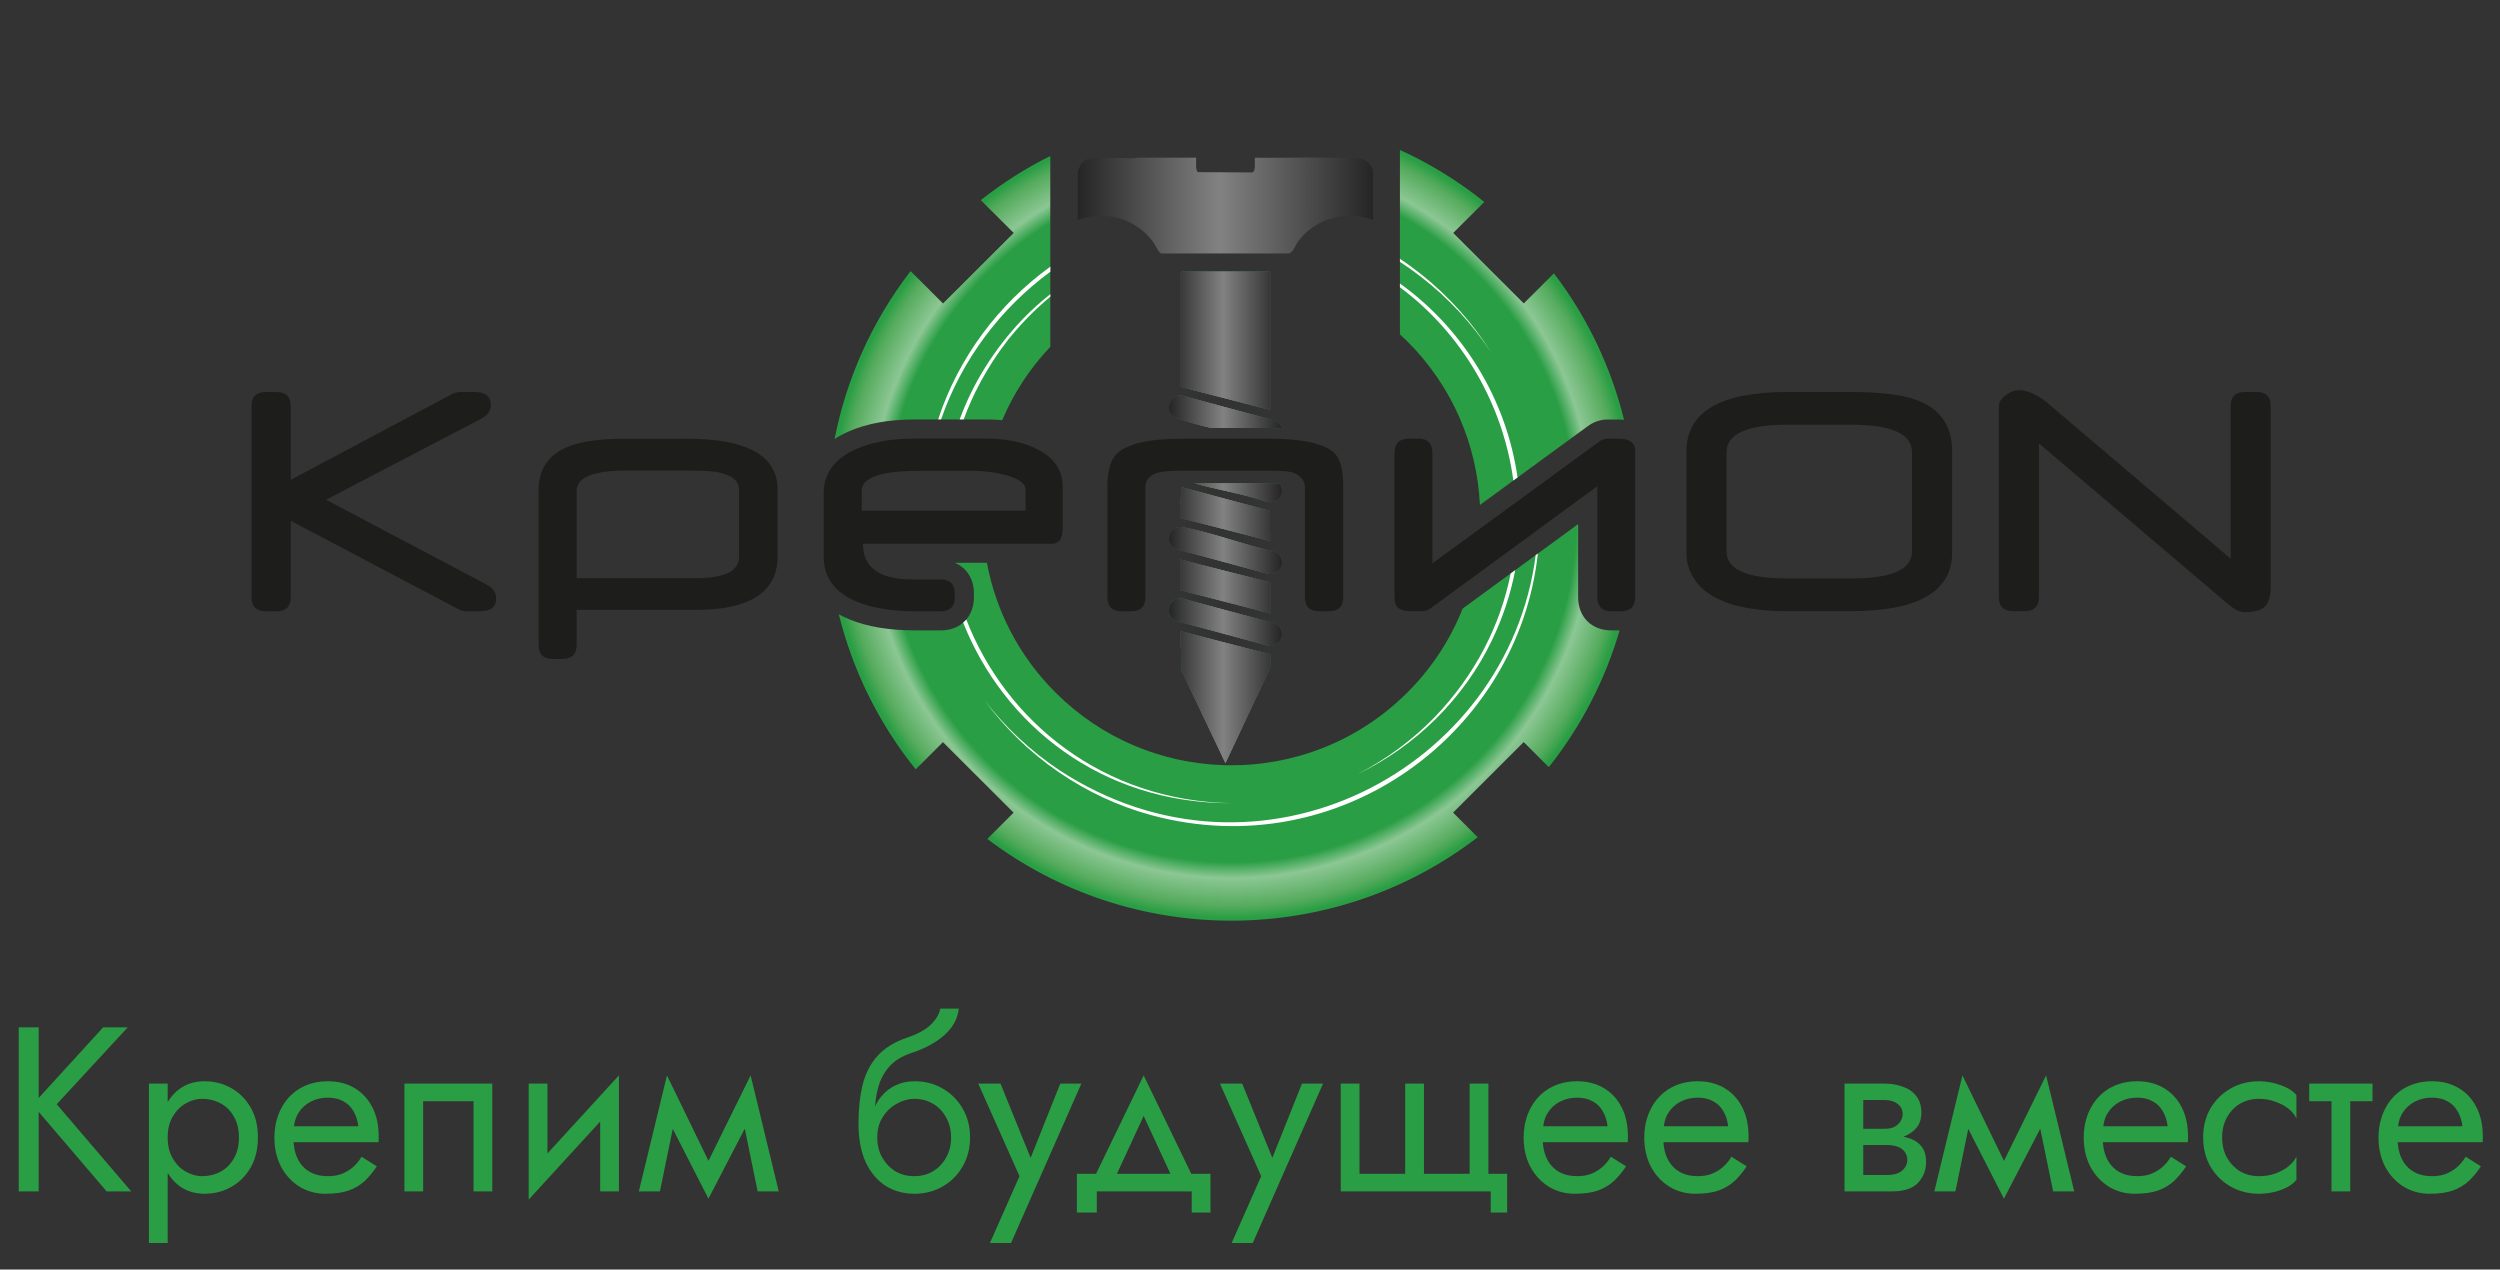<?xml version="1.0" encoding="UTF-8"?>
<svg xmlns="http://www.w3.org/2000/svg" width="128" height="65" viewBox="0 0 128 65" fill="none">
  <rect x="0" y="0" width="128" height="65" fill="#333333" stroke="none"/>
  <path d="M0.96 52.6H1.98V61H0.96V52.6ZM5.28 52.6H6.54L2.904 56.536L6.72 61H5.46L1.668 56.56L5.28 52.6ZM8.585 63.64H7.625V55.48H8.585V63.64ZM13.205 58.24C13.205 58.832 13.081 59.344 12.833 59.776C12.585 60.208 12.253 60.54 11.837 60.772C11.429 61.004 10.973 61.12 10.469 61.12C10.013 61.12 9.609 61.004 9.257 60.772C8.913 60.54 8.641 60.208 8.441 59.776C8.249 59.344 8.153 58.832 8.153 58.24C8.153 57.64 8.249 57.128 8.441 56.704C8.641 56.272 8.913 55.94 9.257 55.708C9.609 55.476 10.013 55.36 10.469 55.36C10.973 55.36 11.429 55.476 11.837 55.708C12.253 55.94 12.585 56.272 12.833 56.704C13.081 57.128 13.205 57.64 13.205 58.24ZM12.233 58.24C12.233 57.816 12.145 57.456 11.969 57.16C11.801 56.864 11.573 56.64 11.285 56.488C11.005 56.336 10.693 56.26 10.349 56.26C10.069 56.26 9.793 56.336 9.521 56.488C9.249 56.64 9.025 56.864 8.849 57.16C8.673 57.456 8.585 57.816 8.585 58.24C8.585 58.664 8.673 59.024 8.849 59.32C9.025 59.616 9.249 59.84 9.521 59.992C9.793 60.144 10.069 60.22 10.349 60.22C10.693 60.22 11.005 60.144 11.285 59.992C11.573 59.84 11.801 59.616 11.969 59.32C12.145 59.024 12.233 58.664 12.233 58.24ZM14.661 58.48V57.664H18.345C18.313 57.376 18.233 57.124 18.105 56.908C17.985 56.684 17.813 56.512 17.589 56.392C17.373 56.264 17.105 56.2 16.785 56.2C16.465 56.2 16.173 56.268 15.909 56.404C15.645 56.54 15.433 56.736 15.273 56.992C15.121 57.24 15.045 57.536 15.045 57.88L15.021 58.24C15.021 58.664 15.093 59.024 15.237 59.32C15.381 59.616 15.585 59.84 15.849 59.992C16.113 60.144 16.425 60.22 16.785 60.22C17.057 60.22 17.297 60.18 17.505 60.1C17.721 60.012 17.913 59.896 18.081 59.752C18.249 59.6 18.393 59.424 18.513 59.224L19.293 59.716C19.109 59.996 18.905 60.244 18.681 60.46C18.457 60.668 18.185 60.832 17.865 60.952C17.545 61.064 17.145 61.12 16.665 61.12C16.169 61.12 15.721 60.996 15.321 60.748C14.929 60.5 14.617 60.16 14.385 59.728C14.161 59.288 14.049 58.792 14.049 58.24C14.049 58.136 14.053 58.036 14.061 57.94C14.069 57.844 14.081 57.748 14.097 57.652C14.177 57.196 14.337 56.796 14.577 56.452C14.817 56.108 15.125 55.84 15.501 55.648C15.885 55.456 16.313 55.36 16.785 55.36C17.305 55.36 17.761 55.476 18.153 55.708C18.545 55.94 18.849 56.268 19.065 56.692C19.281 57.108 19.389 57.608 19.389 58.192C19.389 58.24 19.389 58.288 19.389 58.336C19.389 58.384 19.385 58.432 19.377 58.48H14.661ZM25.205 55.48V61H24.245V56.38H21.665V61H20.705V55.48H25.205ZM31.629 56.44L27.069 61.42L27.129 60.04L31.689 55.06L31.629 56.44ZM28.029 55.48V60.1L27.069 61.42V55.48H28.029ZM31.689 55.06V61H30.729V56.38L31.689 55.06ZM38.792 61L37.892 56.62L38.432 55.06L39.872 61H38.792ZM35.912 60.172L38.432 55.06L38.552 56.98L36.272 61.372L35.912 60.172ZM36.272 61.372L34.028 56.98L34.148 55.06L36.632 60.172L36.272 61.372ZM32.708 61L34.148 55.06L34.688 56.62L33.788 61H32.708ZM46.811 56.26V55.36C47.355 55.36 47.839 55.484 48.263 55.732C48.695 55.98 49.035 56.32 49.283 56.752C49.539 57.184 49.667 57.68 49.667 58.24C49.667 58.792 49.539 59.288 49.283 59.728C49.035 60.16 48.695 60.5 48.263 60.748C47.839 60.996 47.355 61.12 46.811 61.12C46.275 61.12 45.791 60.988 45.359 60.724C44.927 60.452 44.583 60.048 44.327 59.512C44.079 58.976 43.955 58.312 43.955 57.52L44.915 58.24C44.915 58.624 44.999 58.964 45.167 59.26C45.335 59.556 45.559 59.792 45.839 59.968C46.127 60.136 46.451 60.22 46.811 60.22C47.171 60.22 47.491 60.136 47.771 59.968C48.059 59.792 48.283 59.556 48.443 59.26C48.611 58.964 48.695 58.624 48.695 58.24C48.695 57.856 48.611 57.516 48.443 57.22C48.283 56.916 48.059 56.68 47.771 56.512C47.491 56.344 47.171 56.26 46.811 56.26ZM44.483 58.24C44.483 57.792 44.539 57.392 44.651 57.04C44.763 56.68 44.923 56.376 45.131 56.128C45.339 55.88 45.583 55.692 45.863 55.564C46.151 55.428 46.467 55.36 46.811 55.36V56.26C46.603 56.26 46.387 56.304 46.163 56.392C45.939 56.48 45.731 56.608 45.539 56.776C45.355 56.944 45.203 57.152 45.083 57.4C44.971 57.64 44.915 57.92 44.915 58.24H44.483ZM43.955 57.52C43.955 56.768 44.027 56.104 44.171 55.528C44.315 54.952 44.567 54.464 44.927 54.064C45.295 53.656 45.799 53.344 46.439 53.128C46.983 52.944 47.387 52.724 47.651 52.468C47.923 52.204 48.087 51.928 48.143 51.64H49.091C49.051 51.992 48.923 52.316 48.707 52.612C48.491 52.9 48.207 53.152 47.855 53.368C47.511 53.584 47.119 53.764 46.679 53.908C46.183 54.068 45.795 54.308 45.515 54.628C45.243 54.948 45.055 55.312 44.951 55.72C44.847 56.12 44.795 56.52 44.795 56.92V58.156L43.955 57.52ZM55.366 55.48L51.766 63.64H50.686L52.198 60.22L50.086 55.48H51.226L52.978 59.8L52.582 59.752L54.286 55.48H55.366ZM58.556 57.136L56.936 60.64H55.856L58.556 55.06L61.256 60.64H60.176L58.556 57.136ZM61.016 61H56.156V62.08H55.136V60.1H61.976V62.08H61.016V61ZM67.741 55.48L64.141 63.64H63.061L64.573 60.22L62.461 55.48H63.601L65.353 59.8L64.957 59.752L66.661 55.48H67.741ZM72.906 60.1H75.246V55.48H76.206V60.1H77.166V62.08H76.326V61H68.646V55.48H69.606V60.1H71.946V55.48H72.906V60.1ZM78.622 58.48V57.664H82.306C82.274 57.376 82.194 57.124 82.066 56.908C81.946 56.684 81.774 56.512 81.55 56.392C81.334 56.264 81.066 56.2 80.746 56.2C80.426 56.2 80.134 56.268 79.87 56.404C79.606 56.54 79.394 56.736 79.234 56.992C79.082 57.24 79.006 57.536 79.006 57.88L78.982 58.24C78.982 58.664 79.054 59.024 79.198 59.32C79.342 59.616 79.546 59.84 79.81 59.992C80.074 60.144 80.386 60.22 80.746 60.22C81.018 60.22 81.258 60.18 81.466 60.1C81.682 60.012 81.874 59.896 82.042 59.752C82.21 59.6 82.354 59.424 82.474 59.224L83.254 59.716C83.07 59.996 82.866 60.244 82.642 60.46C82.418 60.668 82.146 60.832 81.826 60.952C81.506 61.064 81.106 61.12 80.626 61.12C80.13 61.12 79.682 60.996 79.282 60.748C78.89 60.5 78.578 60.16 78.346 59.728C78.122 59.288 78.01 58.792 78.01 58.24C78.01 58.136 78.014 58.036 78.022 57.94C78.03 57.844 78.042 57.748 78.058 57.652C78.138 57.196 78.298 56.796 78.538 56.452C78.778 56.108 79.086 55.84 79.462 55.648C79.846 55.456 80.274 55.36 80.746 55.36C81.266 55.36 81.722 55.476 82.114 55.708C82.506 55.94 82.81 56.268 83.026 56.692C83.242 57.108 83.35 57.608 83.35 58.192C83.35 58.24 83.35 58.288 83.35 58.336C83.35 58.384 83.346 58.432 83.338 58.48H78.622ZM84.798 58.48V57.664H88.482C88.45 57.376 88.37 57.124 88.242 56.908C88.122 56.684 87.95 56.512 87.726 56.392C87.51 56.264 87.242 56.2 86.922 56.2C86.602 56.2 86.31 56.268 86.046 56.404C85.782 56.54 85.57 56.736 85.41 56.992C85.258 57.24 85.182 57.536 85.182 57.88L85.158 58.24C85.158 58.664 85.23 59.024 85.374 59.32C85.518 59.616 85.722 59.84 85.986 59.992C86.25 60.144 86.562 60.22 86.922 60.22C87.194 60.22 87.434 60.18 87.642 60.1C87.858 60.012 88.05 59.896 88.218 59.752C88.386 59.6 88.53 59.424 88.65 59.224L89.43 59.716C89.246 59.996 89.042 60.244 88.818 60.46C88.594 60.668 88.322 60.832 88.002 60.952C87.682 61.064 87.282 61.12 86.802 61.12C86.306 61.12 85.858 60.996 85.458 60.748C85.066 60.5 84.754 60.16 84.522 59.728C84.298 59.288 84.186 58.792 84.186 58.24C84.186 58.136 84.19 58.036 84.198 57.94C84.206 57.844 84.218 57.748 84.234 57.652C84.314 57.196 84.474 56.796 84.714 56.452C84.954 56.108 85.262 55.84 85.638 55.648C86.022 55.456 86.45 55.36 86.922 55.36C87.442 55.36 87.898 55.476 88.29 55.708C88.682 55.94 88.986 56.268 89.202 56.692C89.418 57.108 89.526 57.608 89.526 58.192C89.526 58.24 89.526 58.288 89.526 58.336C89.526 58.384 89.522 58.432 89.514 58.48H84.798ZM95.003 58.12H96.599C96.983 58.12 97.327 58.16 97.631 58.24C97.935 58.32 98.175 58.46 98.351 58.66C98.527 58.86 98.615 59.14 98.615 59.5C98.615 59.916 98.475 60.272 98.195 60.568C97.923 60.856 97.471 61 96.839 61H95.003V60.16H96.599C96.959 60.16 97.223 60.084 97.391 59.932C97.567 59.78 97.655 59.596 97.655 59.38C97.655 59.268 97.631 59.168 97.583 59.08C97.543 58.992 97.479 58.912 97.391 58.84C97.311 58.768 97.203 58.716 97.067 58.684C96.939 58.644 96.783 58.624 96.599 58.624H95.003V58.12ZM95.003 58.36V57.796H96.479C96.623 57.796 96.751 57.78 96.863 57.748C96.983 57.708 97.083 57.652 97.163 57.58C97.243 57.508 97.303 57.428 97.343 57.34C97.391 57.244 97.415 57.144 97.415 57.04C97.415 56.824 97.331 56.652 97.163 56.524C96.995 56.388 96.767 56.32 96.479 56.32H95.003V55.48H96.479C96.823 55.48 97.135 55.532 97.415 55.636C97.703 55.732 97.935 55.892 98.111 56.116C98.287 56.332 98.375 56.62 98.375 56.98C98.375 57.292 98.287 57.552 98.111 57.76C97.935 57.96 97.703 58.112 97.415 58.216C97.135 58.312 96.823 58.36 96.479 58.36H95.003ZM94.439 55.48H95.399V61H94.439V55.48ZM105.121 61L104.221 56.62L104.761 55.06L106.201 61H105.121ZM102.241 60.172L104.761 55.06L104.881 56.98L102.601 61.372L102.241 60.172ZM102.601 61.372L100.357 56.98L100.477 55.06L102.961 60.172L102.601 61.372ZM99.037 61L100.477 55.06L101.017 56.62L100.117 61H99.037ZM107.298 58.48V57.664H110.982C110.95 57.376 110.87 57.124 110.742 56.908C110.622 56.684 110.45 56.512 110.226 56.392C110.01 56.264 109.742 56.2 109.422 56.2C109.102 56.2 108.81 56.268 108.546 56.404C108.282 56.54 108.07 56.736 107.91 56.992C107.758 57.24 107.682 57.536 107.682 57.88L107.658 58.24C107.658 58.664 107.73 59.024 107.874 59.32C108.018 59.616 108.222 59.84 108.486 59.992C108.75 60.144 109.062 60.22 109.422 60.22C109.694 60.22 109.934 60.18 110.142 60.1C110.358 60.012 110.55 59.896 110.718 59.752C110.886 59.6 111.03 59.424 111.15 59.224L111.93 59.716C111.746 59.996 111.542 60.244 111.318 60.46C111.094 60.668 110.822 60.832 110.502 60.952C110.182 61.064 109.782 61.12 109.302 61.12C108.806 61.12 108.358 60.996 107.958 60.748C107.566 60.5 107.254 60.16 107.022 59.728C106.798 59.288 106.686 58.792 106.686 58.24C106.686 58.136 106.69 58.036 106.698 57.94C106.706 57.844 106.718 57.748 106.734 57.652C106.814 57.196 106.974 56.796 107.214 56.452C107.454 56.108 107.762 55.84 108.138 55.648C108.522 55.456 108.95 55.36 109.422 55.36C109.942 55.36 110.398 55.476 110.79 55.708C111.182 55.94 111.486 56.268 111.702 56.692C111.918 57.108 112.026 57.608 112.026 58.192C112.026 58.24 112.026 58.288 112.026 58.336C112.026 58.384 112.022 58.432 112.014 58.48H107.298ZM113.773 58.24C113.773 58.624 113.853 58.964 114.013 59.26C114.181 59.556 114.405 59.792 114.685 59.968C114.973 60.136 115.297 60.22 115.657 60.22C115.953 60.22 116.229 60.176 116.485 60.088C116.749 59.992 116.977 59.868 117.169 59.716C117.361 59.556 117.497 59.388 117.577 59.212V60.412C117.385 60.636 117.109 60.812 116.749 60.94C116.397 61.06 116.033 61.12 115.657 61.12C115.121 61.12 114.637 60.996 114.205 60.748C113.773 60.5 113.429 60.16 113.173 59.728C112.925 59.288 112.801 58.792 112.801 58.24C112.801 57.68 112.925 57.184 113.173 56.752C113.429 56.32 113.773 55.98 114.205 55.732C114.637 55.484 115.121 55.36 115.657 55.36C116.033 55.36 116.397 55.424 116.749 55.552C117.109 55.672 117.385 55.844 117.577 56.068V57.268C117.497 57.084 117.361 56.916 117.169 56.764C116.977 56.612 116.749 56.492 116.485 56.404C116.229 56.308 115.953 56.26 115.657 56.26C115.297 56.26 114.973 56.344 114.685 56.512C114.405 56.68 114.181 56.916 114.013 57.22C113.853 57.516 113.773 57.856 113.773 58.24ZM118.232 55.48H121.472V56.38H118.232V55.48ZM119.372 55.72H120.332V61H119.372V55.72ZM122.391 58.48V57.664H126.075C126.043 57.376 125.963 57.124 125.835 56.908C125.715 56.684 125.543 56.512 125.319 56.392C125.103 56.264 124.835 56.2 124.515 56.2C124.195 56.2 123.903 56.268 123.639 56.404C123.375 56.54 123.163 56.736 123.003 56.992C122.851 57.24 122.775 57.536 122.775 57.88L122.751 58.24C122.751 58.664 122.823 59.024 122.967 59.32C123.111 59.616 123.315 59.84 123.579 59.992C123.843 60.144 124.155 60.22 124.515 60.22C124.787 60.22 125.027 60.18 125.235 60.1C125.451 60.012 125.643 59.896 125.811 59.752C125.979 59.6 126.123 59.424 126.243 59.224L127.023 59.716C126.839 59.996 126.635 60.244 126.411 60.46C126.187 60.668 125.915 60.832 125.595 60.952C125.275 61.064 124.875 61.12 124.395 61.12C123.899 61.12 123.451 60.996 123.051 60.748C122.659 60.5 122.347 60.16 122.115 59.728C121.891 59.288 121.779 58.792 121.779 58.24C121.779 58.136 121.783 58.036 121.791 57.94C121.799 57.844 121.811 57.748 121.827 57.652C121.907 57.196 122.067 56.796 122.307 56.452C122.547 56.108 122.855 55.84 123.231 55.648C123.615 55.456 124.043 55.36 124.515 55.36C125.035 55.36 125.491 55.476 125.883 55.708C126.275 55.94 126.579 56.268 126.795 56.692C127.011 57.108 127.119 57.608 127.119 58.192C127.119 58.24 127.119 58.288 127.119 58.336C127.119 58.384 127.115 58.432 127.107 58.48H122.391Z" fill="#2A9E44"></path>
  <path d="M53.763 15.201C53.677 15.275 53.59 15.346 53.506 15.422C53.209 15.68 52.92 15.95 52.645 16.233C52.584 16.294 52.525 16.358 52.466 16.421C52.391 16.498 52.32 16.574 52.25 16.653C52.151 16.759 52.057 16.866 51.965 16.976C51.855 17.104 51.748 17.231 51.642 17.361C51.355 17.732 51.086 18.106 50.84 18.487C50.793 18.558 50.75 18.63 50.705 18.701C50.565 18.924 50.432 19.15 50.306 19.378C50.257 19.462 50.209 19.544 50.168 19.631C50.088 19.78 50.011 19.931 49.936 20.08C49.889 20.174 49.846 20.266 49.803 20.363C49.771 20.427 49.742 20.492 49.714 20.557C49.649 20.7 49.589 20.843 49.529 20.988C49.463 21.151 49.402 21.312 49.343 21.475H50.477C50.764 21.475 51.045 21.487 51.314 21.514C51.886 20.16 52.708 18.883 53.775 17.755V15.191C53.775 15.191 53.765 15.199 53.759 15.203L53.763 15.201ZM79.56 13.996L78.017 15.534L74.404 11.928L75.996 10.339C74.646 9.258 73.194 8.369 71.676 7.677V17.117C71.804 17.233 71.93 17.353 72.056 17.479C74.387 19.805 75.627 22.809 75.772 25.854L77.486 24.602L77.701 24.447L78.565 23.814L78.569 23.809L81.299 21.818C81.6 21.596 81.948 21.479 82.309 21.479H82.897C82.986 21.479 83.07 21.483 83.151 21.491C82.492 18.828 81.295 16.274 79.562 13.996H79.56ZM82.51 32.277C81.488 32.277 80.8 31.59 80.8 30.57V26.833L78.74 28.341H78.738L78.63 28.42L77.579 29.191L77.347 29.36L74.888 31.159C74.269 32.724 73.321 34.194 72.054 35.459C69.522 37.986 66.189 39.228 62.871 39.181C62.785 39.181 62.696 39.179 62.61 39.175C59.498 39.069 56.418 37.831 54.042 35.457C52.157 33.576 50.984 31.249 50.53 28.816H48.883C49.49 29.064 49.866 29.636 49.866 30.392V30.568C49.866 31.031 49.722 31.428 49.474 31.72C49.425 31.779 49.37 31.83 49.315 31.879C49.022 32.134 48.627 32.277 48.161 32.277H46.915C45.526 32.277 44.406 32.091 43.486 31.71C43.291 31.63 43.112 31.543 42.947 31.449C43.651 34.286 44.962 37.001 46.884 39.391L48.279 37.998L51.896 41.608L50.55 42.952C57.955 48.563 68.28 48.533 75.66 42.865L74.398 41.606L78.015 37.994L79.298 39.277C80.987 37.15 82.195 34.767 82.925 32.275H82.51V32.277ZM50.215 10.247L51.902 11.928L48.283 15.538L46.623 13.88C44.63 16.466 43.332 19.415 42.731 22.476C42.943 22.338 43.181 22.209 43.45 22.091C44.386 21.681 45.524 21.475 46.837 21.475H50.477C50.764 21.475 51.045 21.487 51.314 21.514C51.886 20.16 52.708 18.883 53.775 17.755V7.985C52.531 8.605 51.336 9.362 50.214 10.249L50.215 10.247ZM53.763 15.201C53.677 15.275 53.59 15.346 53.506 15.422C53.209 15.68 52.92 15.95 52.645 16.233C52.584 16.294 52.525 16.358 52.466 16.421C52.391 16.498 52.32 16.574 52.25 16.653C52.151 16.759 52.057 16.866 51.965 16.976C51.855 17.104 51.748 17.231 51.642 17.361C51.355 17.732 51.086 18.106 50.84 18.487C50.793 18.558 50.75 18.63 50.705 18.701C50.565 18.924 50.432 19.15 50.306 19.378C50.257 19.462 50.209 19.544 50.168 19.631C50.088 19.78 50.011 19.931 49.936 20.08C49.889 20.174 49.846 20.266 49.803 20.363C49.771 20.427 49.742 20.492 49.714 20.557C49.649 20.7 49.589 20.843 49.529 20.988C49.463 21.151 49.402 21.312 49.343 21.475H50.477C50.764 21.475 51.045 21.487 51.314 21.514C51.886 20.16 52.708 18.883 53.775 17.755V15.191C53.775 15.191 53.765 15.199 53.759 15.203L53.763 15.201Z" fill="url(#paint0_radial_1318_104)"></path>
  <path d="M49.345 21.473H49.136C49.804 19.652 50.872 17.902 52.377 16.323C52.816 15.872 53.281 15.45 53.777 15.062V15.189C53.777 15.189 53.767 15.197 53.761 15.201C53.672 15.271 53.588 15.346 53.504 15.422C53.207 15.68 52.918 15.95 52.643 16.233C52.582 16.294 52.523 16.358 52.464 16.421C52.389 16.498 52.318 16.574 52.248 16.653C52.149 16.759 52.055 16.866 51.963 16.976C51.852 17.104 51.746 17.231 51.64 17.361C51.353 17.732 51.084 18.106 50.838 18.487C50.791 18.558 50.748 18.63 50.703 18.701C50.563 18.924 50.429 19.15 50.304 19.378C50.255 19.462 50.207 19.544 50.166 19.631C50.086 19.78 50.009 19.931 49.934 20.08C49.887 20.174 49.844 20.266 49.801 20.363C49.769 20.427 49.74 20.492 49.712 20.557C49.647 20.7 49.586 20.843 49.527 20.988C49.461 21.151 49.4 21.312 49.341 21.475L49.345 21.473Z" fill="white"></path>
  <path d="M63.046 41.123C56.375 41.145 51.385 37.096 49.315 31.879C49.372 31.83 49.425 31.779 49.474 31.72C51.505 36.948 56.477 41.005 63.044 41.123H63.046Z" fill="white"></path>
  <path d="M77.347 29.36L77.579 29.191C77.347 30.405 76.95 31.618 76.376 32.807C74.943 35.783 72.47 38.22 69.493 39.64C70.955 38.895 72.291 37.908 73.435 36.74C75.566 34.523 76.83 31.969 77.347 29.36Z" fill="white"></path>
  <path d="M71.676 14.708V14.516C74.933 16.849 77.132 20.47 77.698 24.447L77.484 24.602C76.957 20.718 74.886 17.098 71.676 14.708Z" fill="white"></path>
  <path d="M53.777 13.651V13.912C51.228 15.785 49.244 18.412 48.183 21.473H48.034C49.077 18.297 51.127 15.572 53.779 13.651H53.777Z" fill="white"></path>
  <path d="M76.378 18.095C75.389 16.578 74.139 15.234 72.706 14.137C72.374 13.88 72.03 13.635 71.676 13.406V13.251C72.056 13.502 72.421 13.769 72.775 14.051C74.196 15.185 75.421 16.558 76.378 18.095Z" fill="white"></path>
  <path d="M78.563 23.815C78.553 23.741 78.542 23.666 78.528 23.592C78.544 23.666 78.555 23.737 78.567 23.809L78.563 23.814V23.815Z" fill="white"></path>
  <path d="M78.738 28.341C77.738 37.527 68.598 44.329 58.974 41.743C55.55 40.823 52.487 38.7 50.4 35.848C51.473 37.241 52.776 38.455 54.237 39.432C64.461 46.124 77.209 39.422 78.628 28.422L78.736 28.343L78.738 28.341Z" fill="white"></path>
  <path d="M70.299 8.809V11.259C69.442 10.94 68.49 10.992 67.686 11.365C67.61 11.401 67.537 11.44 67.462 11.481C67.132 11.665 66.835 11.909 66.588 12.205C66.568 12.226 66.548 12.25 66.531 12.274C66.501 12.311 66.472 12.348 66.444 12.387C66.317 12.566 66.203 12.948 65.986 12.976H59.451C59.325 12.948 59.139 12.525 59.038 12.387C58.812 12.077 58.539 11.818 58.234 11.614C58.156 11.563 58.075 11.514 57.993 11.467C57.155 11.004 56.13 10.918 55.184 11.261V8.811C55.223 8.544 55.467 8.187 55.744 8.132C56.12 8.056 57.01 8.103 57.458 8.091C57.696 8.085 57.95 8.152 58.211 8.071H61.242C61.259 8.24 61.181 8.719 61.336 8.813L64.119 8.829C64.318 8.762 64.227 8.248 64.247 8.075C65.462 8.097 66.68 8.046 67.895 8.073C68.404 8.085 69.188 8.065 69.66 8.122C69.957 8.158 70.3 8.521 70.3 8.815L70.299 8.809Z" fill="url(#paint1_linear_1318_104)"></path>
  <path d="M65.057 14.026V20.996L60.43 19.805V13.976L60.501 13.906H65.005C64.992 13.953 65.055 14.01 65.055 14.026H65.057Z" fill="#299E44"></path>
  <path d="M65.057 33.505L65.033 34.198L62.871 38.797L62.743 39.071L62.612 38.792L60.503 34.361L60.43 32.314L65.057 33.505Z" fill="#299E44"></path>
  <path d="M65.057 29.864V31.41L60.43 30.219V28.649L64.976 29.801L65.057 29.864Z" fill="#299E44"></path>
  <path d="M65.033 27.698L60.479 26.535C60.332 26.421 60.516 25.193 60.481 24.938L65.011 26.15L65.033 27.698Z" fill="#299E44"></path>
  <path d="M64.99 33.074L60.253 31.8C59.683 31.614 59.754 30.759 60.322 30.659C60.426 30.641 60.524 30.639 60.624 30.67L65.245 31.91C65.884 32.216 65.687 33.072 64.99 33.074Z" fill="#299E44"></path>
  <path d="M65.615 21.936C65.338 21.916 65.043 21.909 64.728 21.909H61.998C61.823 21.867 61.652 21.824 61.479 21.781C61.088 21.681 60.711 21.567 60.345 21.438C60.245 21.402 60.092 21.34 60.019 21.265C59.63 20.882 59.962 20.229 60.491 20.245L65.259 21.53C65.398 21.589 65.497 21.677 65.554 21.781C65.583 21.83 65.603 21.881 65.615 21.936Z" fill="#299E44"></path>
  <path d="M65.56 25.416C65.538 25.462 65.505 25.503 65.469 25.54C65.312 25.699 65.066 25.734 64.852 25.689C63.694 25.291 62.352 25.083 61.145 24.745H64.726C65.169 24.745 65.403 24.761 65.514 24.775C65.534 24.8 65.55 24.822 65.56 24.845C65.654 25.02 65.66 25.238 65.56 25.416Z" fill="#299E44"></path>
  <path d="M65.56 29.081C65.442 29.293 65.19 29.44 64.844 29.362L60.192 28.102C59.683 27.871 59.773 27.086 60.322 26.994C60.51 26.964 60.675 27.019 60.858 27.055C62.299 27.349 63.769 27.916 65.212 28.232C65.381 28.298 65.495 28.4 65.561 28.522C65.666 28.699 65.658 28.91 65.561 29.081H65.56Z" fill="#299E44"></path>
  <path d="M65.057 14.026V20.996L60.43 19.805V13.976L60.501 13.906H65.005C64.992 13.953 65.055 14.01 65.055 14.026H65.057Z" fill="url(#paint2_linear_1318_104)"></path>
  <path d="M65.057 14.026V20.996L60.43 19.805V13.976L60.501 13.906H65.005C64.992 13.953 65.055 14.01 65.055 14.026H65.057Z" fill="url(#paint3_linear_1318_104)"></path>
  <path d="M65.057 33.505L65.033 34.198L62.871 38.797L62.743 39.071L62.612 38.792L60.503 34.361L60.43 32.314L65.057 33.505Z" fill="url(#paint4_linear_1318_104)"></path>
  <path d="M65.057 33.505L65.033 34.198L62.871 38.797L62.743 39.071L62.612 38.792L60.503 34.361L60.43 32.314L65.057 33.505Z" fill="url(#paint5_linear_1318_104)"></path>
  <path d="M65.057 29.864V31.41L60.43 30.219V28.649L64.976 29.801L65.057 29.864Z" fill="url(#paint6_linear_1318_104)"></path>
  <path d="M65.057 29.864V31.41L60.43 30.219V28.649L64.976 29.801L65.057 29.864Z" fill="url(#paint7_linear_1318_104)"></path>
  <path d="M65.033 27.698L60.479 26.535C60.332 26.421 60.516 25.193 60.481 24.938L65.011 26.15L65.033 27.698Z" fill="url(#paint8_linear_1318_104)"></path>
  <path d="M65.033 27.698L60.479 26.535C60.332 26.421 60.516 25.193 60.481 24.938L65.011 26.15L65.033 27.698Z" fill="url(#paint9_linear_1318_104)"></path>
  <path d="M64.99 33.074L60.253 31.8C59.683 31.614 59.754 30.759 60.322 30.659C60.426 30.641 60.524 30.639 60.624 30.67L65.245 31.91C65.884 32.216 65.687 33.072 64.99 33.074Z" fill="url(#paint10_linear_1318_104)"></path>
  <path d="M64.99 33.074L60.253 31.8C59.683 31.614 59.754 30.759 60.322 30.659C60.426 30.641 60.524 30.639 60.624 30.67L65.245 31.91C65.884 32.216 65.687 33.072 64.99 33.074Z" fill="url(#paint11_linear_1318_104)"></path>
  <path d="M65.615 21.936C65.338 21.916 65.043 21.909 64.728 21.909H61.998C61.823 21.867 61.652 21.824 61.479 21.781C61.088 21.681 60.711 21.567 60.345 21.438C60.245 21.402 60.092 21.34 60.019 21.265C59.63 20.882 59.962 20.229 60.491 20.245L65.259 21.53C65.398 21.589 65.497 21.677 65.554 21.781C65.583 21.83 65.603 21.881 65.615 21.936Z" fill="url(#paint12_linear_1318_104)"></path>
  <path d="M65.615 21.936C65.338 21.916 65.043 21.909 64.728 21.909H61.998C61.823 21.867 61.652 21.824 61.479 21.781C61.088 21.681 60.711 21.567 60.345 21.438C60.245 21.402 60.092 21.34 60.019 21.265C59.63 20.882 59.962 20.229 60.491 20.245L65.259 21.53C65.398 21.589 65.497 21.677 65.554 21.781C65.583 21.83 65.603 21.881 65.615 21.936Z" fill="url(#paint13_linear_1318_104)"></path>
  <path d="M65.56 25.416C65.538 25.462 65.505 25.503 65.469 25.54C65.312 25.699 65.066 25.734 64.852 25.689C63.694 25.291 62.352 25.083 61.145 24.745H64.726C65.169 24.745 65.403 24.761 65.514 24.775C65.534 24.8 65.55 24.822 65.56 24.845C65.654 25.02 65.66 25.238 65.56 25.416Z" fill="url(#paint14_linear_1318_104)"></path>
  <path d="M65.56 25.416C65.538 25.462 65.505 25.503 65.469 25.54C65.312 25.699 65.066 25.734 64.852 25.689C63.694 25.291 62.352 25.083 61.145 24.745H64.726C65.169 24.745 65.403 24.761 65.514 24.775C65.534 24.8 65.55 24.822 65.56 24.845C65.654 25.02 65.66 25.238 65.56 25.416Z" fill="url(#paint15_linear_1318_104)"></path>
  <path d="M65.56 29.081C65.442 29.293 65.19 29.44 64.844 29.362L60.192 28.102C59.683 27.871 59.773 27.086 60.322 26.994C60.51 26.964 60.675 27.019 60.858 27.055C62.299 27.349 63.769 27.916 65.212 28.232C65.381 28.298 65.495 28.4 65.561 28.522C65.666 28.699 65.658 28.91 65.561 29.081H65.56Z" fill="url(#paint16_linear_1318_104)"></path>
  <path d="M65.56 29.081C65.442 29.293 65.19 29.44 64.844 29.362L60.192 28.102C59.683 27.871 59.773 27.086 60.322 26.994C60.51 26.964 60.675 27.019 60.858 27.055C62.299 27.349 63.769 27.916 65.212 28.232C65.381 28.298 65.495 28.4 65.561 28.522C65.666 28.699 65.658 28.91 65.561 29.081H65.56Z" fill="url(#paint17_linear_1318_104)"></path>
  <path d="M24.912 29.927L16.693 25.587L24.645 21.434C24.969 21.265 25.132 21.032 25.132 20.739C25.132 20.296 24.857 20.072 24.309 20.072H23.536C23.466 20.072 23.352 20.1 23.194 20.151L14.886 24.565V20.792C14.886 20.311 14.643 20.074 14.157 20.074H13.601C13.119 20.074 12.878 20.311 12.878 20.792V30.572C12.878 31.055 13.119 31.298 13.601 31.298H14.157C14.645 31.298 14.886 31.055 14.886 30.572V26.666L23.509 31.21C23.619 31.269 23.735 31.298 23.851 31.298H24.578C25.128 31.298 25.404 31.074 25.404 30.631C25.404 30.339 25.238 30.105 24.912 29.929V29.927Z" fill="#1D1D1B"></path>
  <path d="M35.129 22.462H32.025C30.74 22.462 29.761 22.597 29.095 22.864C28.084 23.274 27.577 24.015 27.577 25.089V33.021C27.577 33.499 27.815 33.737 28.297 33.737H28.806C29.285 33.737 29.523 33.499 29.523 33.021V31.226H35.602C38.409 31.226 39.812 30.313 39.812 28.485V25.061C39.812 23.327 38.252 22.46 35.127 22.46L35.129 22.462ZM37.841 28.51C37.841 29.238 37.096 29.605 35.604 29.605H29.525V25.13C29.525 24.435 30.388 24.09 32.114 24.09H35.148C35.913 24.09 36.45 24.119 36.754 24.178C37.479 24.318 37.841 24.62 37.841 25.089V28.512V28.51Z" fill="#1D1D1B"></path>
  <path d="M53.016 22.952C52.427 22.676 51.741 22.513 50.959 22.47C50.803 22.46 50.644 22.454 50.479 22.454H46.839C45.66 22.454 44.661 22.63 43.847 22.986C43.209 23.268 42.755 23.633 42.481 24.09C42.277 24.43 42.175 24.816 42.175 25.253V28.502C42.175 29.06 42.328 29.534 42.637 29.929C42.914 30.29 43.327 30.584 43.869 30.808C44.657 31.133 45.675 31.298 46.919 31.298H48.166C48.625 31.298 48.863 31.074 48.883 30.633C48.885 30.611 48.885 30.594 48.885 30.572V30.396C48.885 30.129 48.81 29.935 48.667 29.819C48.549 29.719 48.382 29.67 48.166 29.67H46.711C45.027 29.67 44.184 29.06 44.184 27.839H53.867C54.229 27.839 54.41 27.573 54.41 27.035V24.908C54.41 24.045 53.946 23.392 53.016 22.956V22.952ZM52.513 26.146H44.119V25.136C44.119 24.451 45.099 24.108 47.059 24.108H49.883C50.092 24.108 50.306 24.119 50.524 24.147C50.805 24.176 51.094 24.227 51.389 24.3C52.138 24.483 52.511 24.738 52.511 25.067V26.146H52.513Z" fill="#1D1D1B"></path>
  <path d="M68.345 23.223C67.844 22.715 66.714 22.46 64.961 22.46H60.548C58.828 22.46 57.702 22.721 57.171 23.241C56.857 23.551 56.698 24.125 56.698 24.973V30.57C56.698 31.053 56.94 31.296 57.417 31.296H57.926C58.406 31.296 58.644 31.053 58.644 30.57V24.957C58.644 24.573 58.866 24.32 59.302 24.196C59.536 24.131 59.953 24.098 60.556 24.098H64.961C65.609 24.098 66.018 24.133 66.187 24.196C66.602 24.353 66.812 24.604 66.812 24.949V30.57C66.812 31.053 67.054 31.296 67.539 31.296H68.048C68.532 31.296 68.775 31.053 68.775 30.57V24.957C68.775 24.088 68.632 23.509 68.345 23.225V23.223Z" fill="#1D1D1B"></path>
  <path d="M83.381 22.544C83.255 22.487 83.094 22.46 82.897 22.46H82.31C82.156 22.46 82.015 22.509 81.879 22.609L78.731 24.908L78.699 24.93L77.815 25.577L77.597 25.736L75.773 27.066L73.339 28.842V23.184C73.339 22.701 73.096 22.458 72.612 22.458H72.129C71.645 22.458 71.401 22.701 71.401 23.184V30.635C71.401 31.074 71.669 31.292 72.207 31.292H72.814C72.964 31.292 73.105 31.245 73.235 31.153L75.407 29.564L77.549 27.994L77.775 27.828L78.746 27.119L78.827 27.058L81.783 24.895V30.57C81.783 31.053 82.027 31.296 82.51 31.296H82.994C83.062 31.296 83.129 31.292 83.188 31.279C83.542 31.222 83.721 30.984 83.721 30.57V23.101C83.721 22.827 83.607 22.64 83.379 22.544H83.381Z" fill="#1D1D1B"></path>
  <path d="M98.185 20.5C97.45 20.213 96.3 20.07 94.739 20.07H91.537C88.076 20.07 86.347 21.086 86.347 23.117V28.291C86.347 28.787 86.476 29.234 86.74 29.638C87.459 30.743 89.063 31.294 91.547 31.294H94.739C98.212 31.294 99.95 30.292 99.95 28.281V23.117C99.95 21.826 99.36 20.953 98.185 20.5ZM97.894 28.239C97.894 29.158 96.86 29.617 94.79 29.617H91.53C89.44 29.617 88.399 29.158 88.399 28.239V23.164C88.399 22.216 89.44 21.744 91.53 21.744H94.784C96.858 21.744 97.896 22.216 97.896 23.164V28.239H97.894Z" fill="#1D1D1B"></path>
  <path d="M115.536 20.07H114.938C114.455 20.07 114.211 20.308 114.211 20.788V28.604L104.765 20.576C104.641 20.47 104.498 20.372 104.335 20.28C103.989 20.082 103.676 19.98 103.395 19.98C103.2 19.98 103.026 20.027 102.868 20.119C102.516 20.325 102.342 20.551 102.342 20.804V30.566C102.342 31.049 102.579 31.292 103.059 31.292H103.666C104.15 31.292 104.393 31.049 104.393 30.564V22.701L113.959 30.831C114.136 30.978 114.24 31.065 114.276 31.086C114.514 31.259 114.724 31.343 114.897 31.343C115.341 31.343 115.661 31.276 115.856 31.141C116.123 30.955 116.259 30.602 116.259 30.084V20.782C116.259 20.304 116.015 20.066 115.532 20.066L115.536 20.07Z" fill="#1D1D1B"></path>
  <defs>
    <radialGradient id="paint0_radial_1318_104" cx="0" cy="0" r="1" gradientUnits="userSpaceOnUse" gradientTransform="translate(63.049 26.47) rotate(44.948) scale(20.556 20.556)">
      <stop offset="0.86" stop-color="#299E44"></stop>
      <stop offset="0.9" stop-color="#8CC794"></stop>
      <stop offset="0.97" stop-color="#55AB5D"></stop>
      <stop offset="1" stop-color="#299E44"></stop>
    </radialGradient>
    <linearGradient id="paint1_linear_1318_104" x1="55.186" y1="10.518" x2="70.299" y2="10.518" gradientUnits="userSpaceOnUse">
      <stop stop-color="#252525"></stop>
      <stop offset="0.48" stop-color="#828282"></stop>
      <stop offset="1" stop-color="#252525"></stop>
    </linearGradient>
    <linearGradient id="paint2_linear_1318_104" x1="59.848" y1="26.489" x2="65.635" y2="26.489" gradientUnits="userSpaceOnUse">
      <stop stop-color="#252525"></stop>
      <stop offset="0.48" stop-color="#828282"></stop>
      <stop offset="1" stop-color="#252525"></stop>
    </linearGradient>
    <linearGradient id="paint3_linear_1318_104" x1="59.848" y1="26.489" x2="65.635" y2="26.489" gradientUnits="userSpaceOnUse">
      <stop stop-color="#252525"></stop>
      <stop offset="0.48" stop-color="#828282"></stop>
      <stop offset="1" stop-color="#252525"></stop>
    </linearGradient>
    <linearGradient id="paint4_linear_1318_104" x1="59.848" y1="26.489" x2="65.635" y2="26.489" gradientUnits="userSpaceOnUse">
      <stop stop-color="#252525"></stop>
      <stop offset="0.48" stop-color="#828282"></stop>
      <stop offset="1" stop-color="#252525"></stop>
    </linearGradient>
    <linearGradient id="paint5_linear_1318_104" x1="59.848" y1="26.489" x2="65.635" y2="26.489" gradientUnits="userSpaceOnUse">
      <stop stop-color="#252525"></stop>
      <stop offset="0.48" stop-color="#828282"></stop>
      <stop offset="1" stop-color="#252525"></stop>
    </linearGradient>
    <linearGradient id="paint6_linear_1318_104" x1="59.848" y1="26.489" x2="65.635" y2="26.489" gradientUnits="userSpaceOnUse">
      <stop stop-color="#252525"></stop>
      <stop offset="0.48" stop-color="#828282"></stop>
      <stop offset="1" stop-color="#252525"></stop>
    </linearGradient>
    <linearGradient id="paint7_linear_1318_104" x1="59.848" y1="26.489" x2="65.635" y2="26.489" gradientUnits="userSpaceOnUse">
      <stop stop-color="#252525"></stop>
      <stop offset="0.48" stop-color="#828282"></stop>
      <stop offset="1" stop-color="#252525"></stop>
    </linearGradient>
    <linearGradient id="paint8_linear_1318_104" x1="59.848" y1="26.489" x2="65.635" y2="26.489" gradientUnits="userSpaceOnUse">
      <stop stop-color="#252525"></stop>
      <stop offset="0.48" stop-color="#828282"></stop>
      <stop offset="1" stop-color="#252525"></stop>
    </linearGradient>
    <linearGradient id="paint9_linear_1318_104" x1="59.848" y1="26.489" x2="65.635" y2="26.489" gradientUnits="userSpaceOnUse">
      <stop stop-color="#252525"></stop>
      <stop offset="0.48" stop-color="#828282"></stop>
      <stop offset="1" stop-color="#252525"></stop>
    </linearGradient>
    <linearGradient id="paint10_linear_1318_104" x1="59.848" y1="26.489" x2="65.634" y2="26.489" gradientUnits="userSpaceOnUse">
      <stop stop-color="#252525"></stop>
      <stop offset="0.48" stop-color="#828282"></stop>
      <stop offset="1" stop-color="#252525"></stop>
    </linearGradient>
    <linearGradient id="paint11_linear_1318_104" x1="59.848" y1="26.489" x2="65.634" y2="26.489" gradientUnits="userSpaceOnUse">
      <stop stop-color="#252525"></stop>
      <stop offset="0.48" stop-color="#828282"></stop>
      <stop offset="1" stop-color="#252525"></stop>
    </linearGradient>
    <linearGradient id="paint12_linear_1318_104" x1="59.848" y1="26.489" x2="65.634" y2="26.489" gradientUnits="userSpaceOnUse">
      <stop stop-color="#252525"></stop>
      <stop offset="0.48" stop-color="#828282"></stop>
      <stop offset="1" stop-color="#252525"></stop>
    </linearGradient>
    <linearGradient id="paint13_linear_1318_104" x1="59.848" y1="26.489" x2="65.634" y2="26.489" gradientUnits="userSpaceOnUse">
      <stop stop-color="#252525"></stop>
      <stop offset="0.48" stop-color="#828282"></stop>
      <stop offset="1" stop-color="#252525"></stop>
    </linearGradient>
    <linearGradient id="paint14_linear_1318_104" x1="59.848" y1="26.489" x2="65.634" y2="26.489" gradientUnits="userSpaceOnUse">
      <stop stop-color="#252525"></stop>
      <stop offset="0.48" stop-color="#828282"></stop>
      <stop offset="1" stop-color="#252525"></stop>
    </linearGradient>
    <linearGradient id="paint15_linear_1318_104" x1="59.848" y1="26.489" x2="65.634" y2="26.489" gradientUnits="userSpaceOnUse">
      <stop stop-color="#252525"></stop>
      <stop offset="0.48" stop-color="#828282"></stop>
      <stop offset="1" stop-color="#252525"></stop>
    </linearGradient>
    <linearGradient id="paint16_linear_1318_104" x1="59.848" y1="26.489" x2="65.634" y2="26.489" gradientUnits="userSpaceOnUse">
      <stop stop-color="#252525"></stop>
      <stop offset="0.48" stop-color="#828282"></stop>
      <stop offset="1" stop-color="#252525"></stop>
    </linearGradient>
    <linearGradient id="paint17_linear_1318_104" x1="59.848" y1="26.489" x2="65.634" y2="26.489" gradientUnits="userSpaceOnUse">
      <stop stop-color="#252525"></stop>
      <stop offset="0.48" stop-color="#828282"></stop>
      <stop offset="1" stop-color="#252525"></stop>
    </linearGradient>
  </defs>
</svg>
